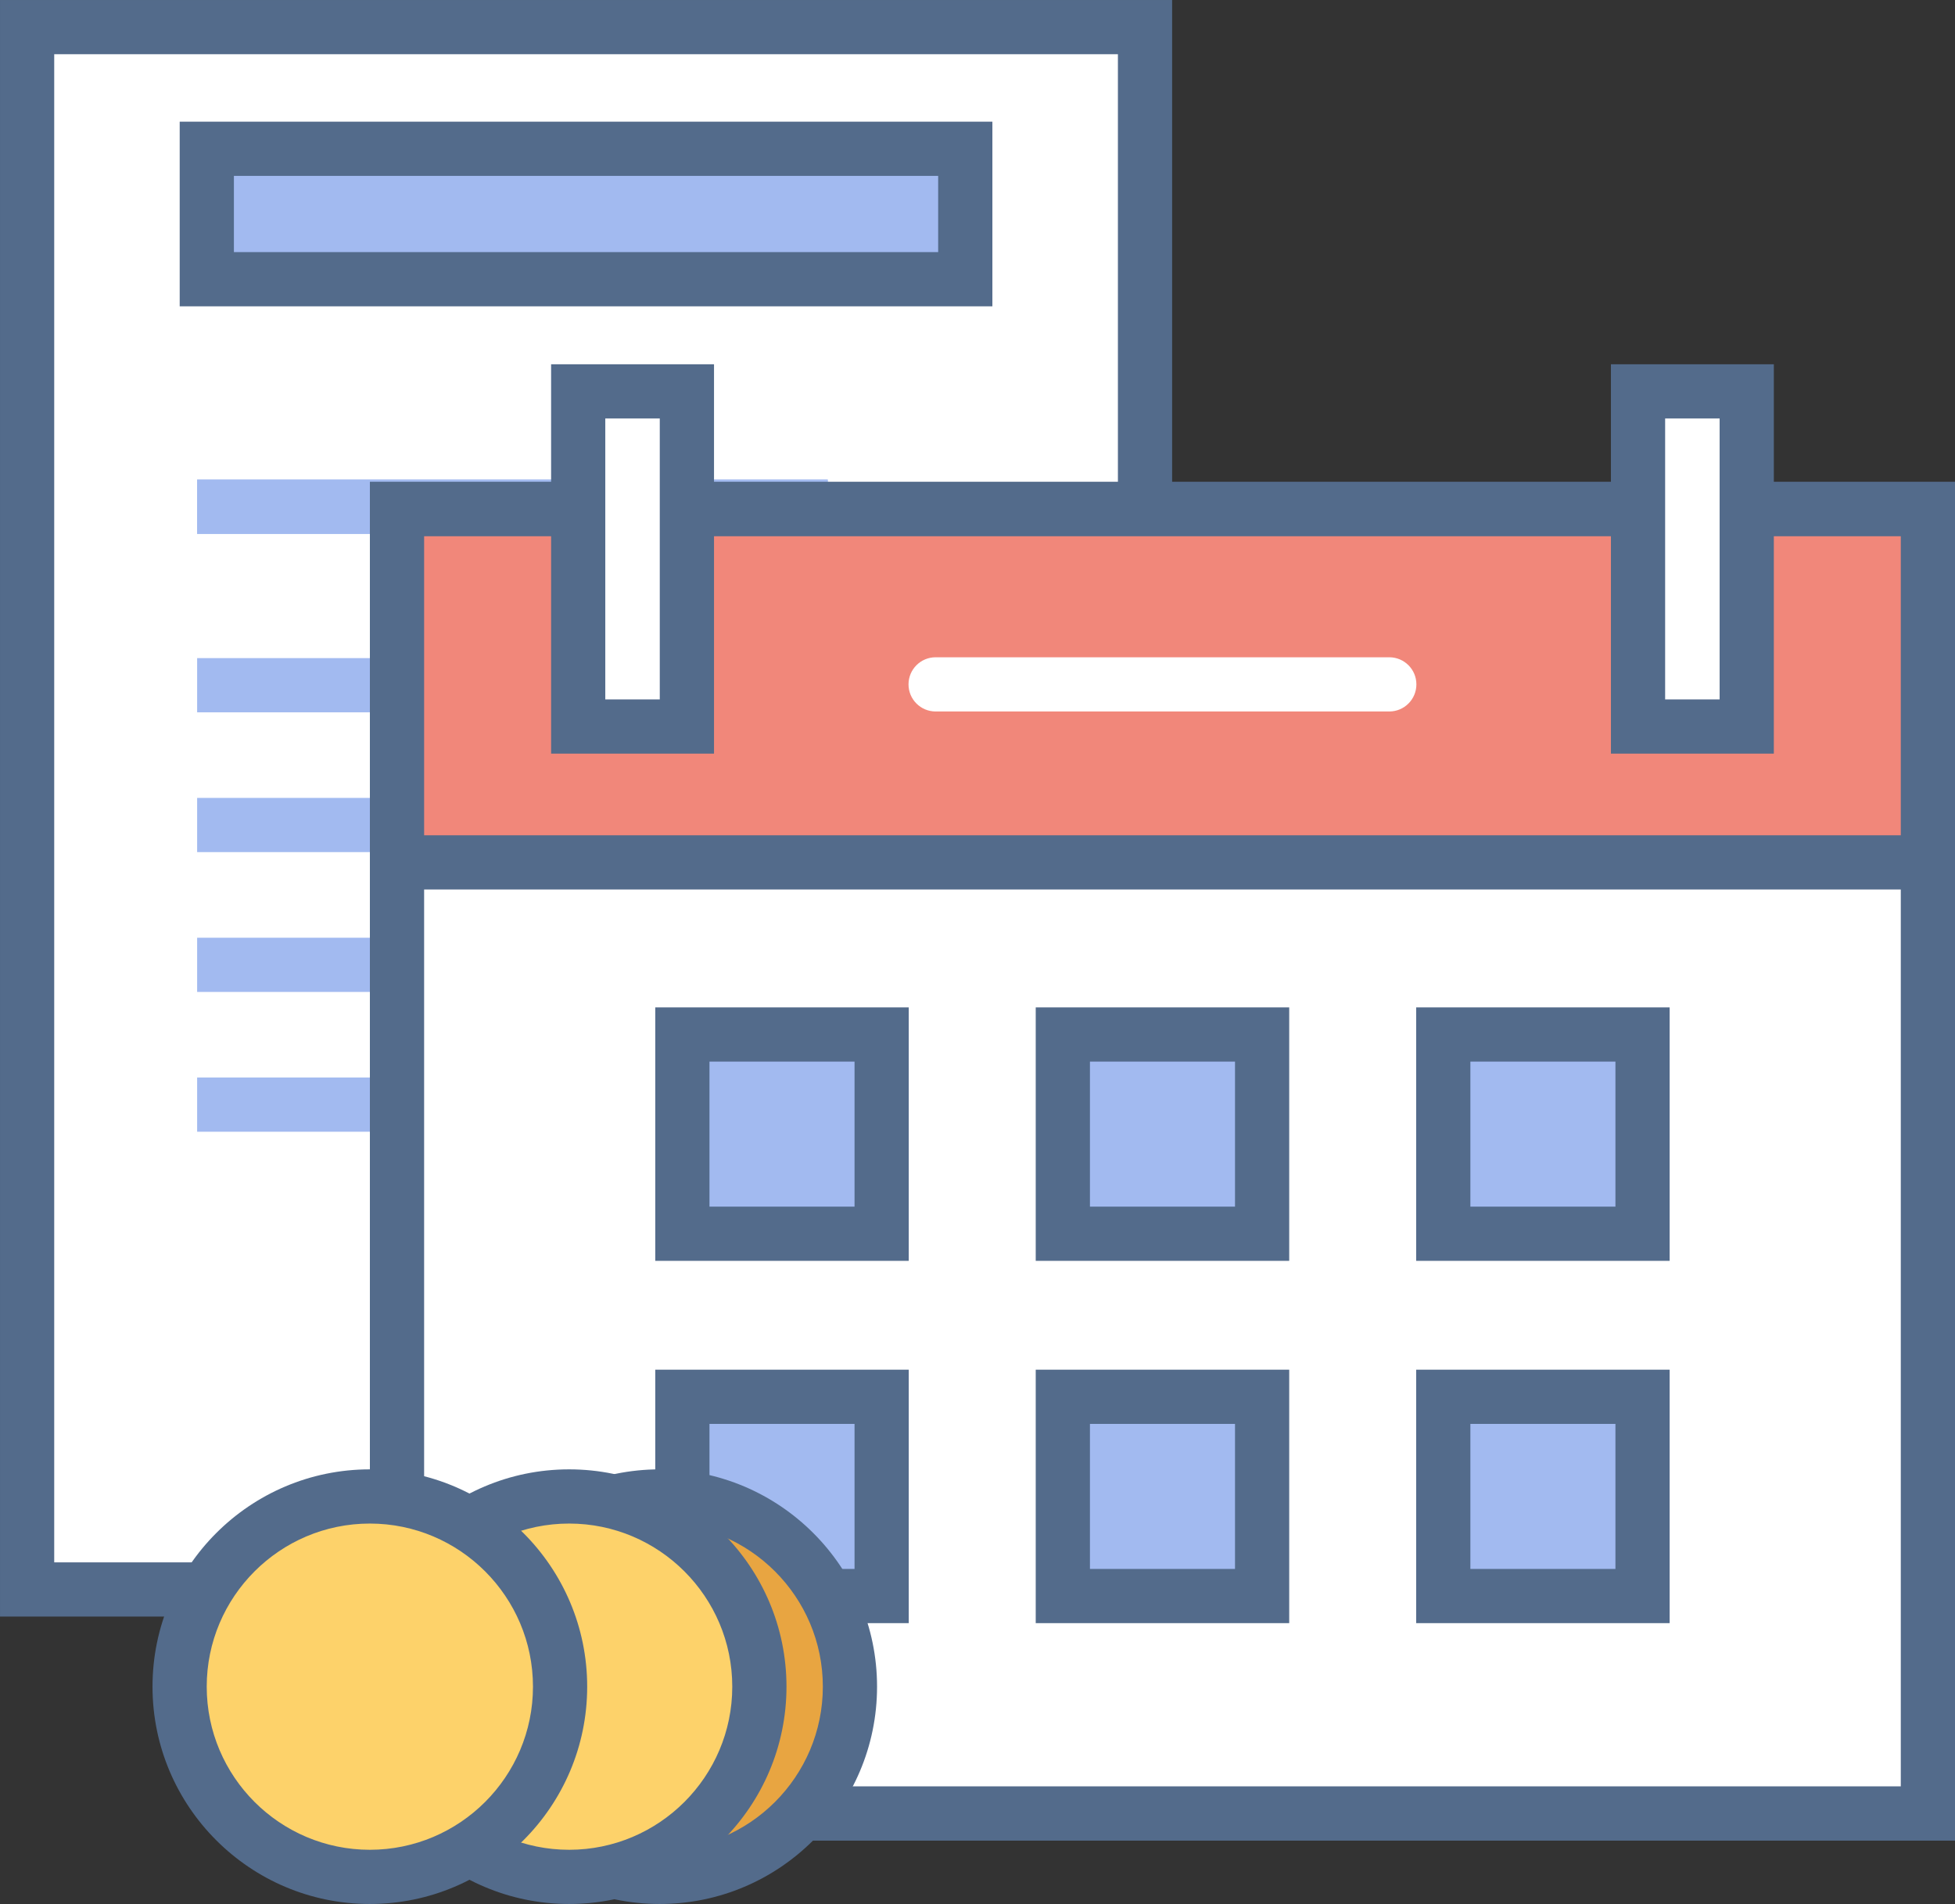 <?xml version="1.0" encoding="UTF-8" standalone="no"?>
<!-- Created with Inkscape (http://www.inkscape.org/) -->

<svg
   xmlns:dc="http://purl.org/dc/elements/1.1/"
   xmlns:cc="http://creativecommons.org/ns#"
   xmlns:rdf="http://www.w3.org/1999/02/22-rdf-syntax-ns#"
   xmlns:svg="http://www.w3.org/2000/svg"
   xmlns="http://www.w3.org/2000/svg"
   xmlns:sodipodi="http://sodipodi.sourceforge.net/DTD/sodipodi-0.dtd"
   xmlns:inkscape="http://www.inkscape.org/namespaces/inkscape"
   id="svg3408"
   version="1.1"
   inkscape:version="0.91 r13725"
   xml:space="preserve"
   width="95.839"
   height="93.346"
   viewBox="0 0 95.839 93.346"
   sodipodi:docname="affordable.svg"><rect x="0" y="0" width="95.839" height="93.346" fill="#333333" stroke="none"/><defs
     id="defs3412"><clipPath
       clipPathUnits="userSpaceOnUse"
       id="clipPath3474"><path
         d="M 0,114 122,114 122,0 0,0 0,114 Z"
         id="path3476"
         inkscape:connector-curvature="0" /></clipPath></defs><sodipodi:namedview
     pagecolor="#ffffff"
     bordercolor="#666666"
     borderopacity="1"
     objecttolerance="10"
     gridtolerance="10"
     guidetolerance="10"
     inkscape:pageopacity="0"
     inkscape:pageshadow="2"
     inkscape:window-width="1867"
     inkscape:window-height="1056"
     id="namedview3410"
     showgrid="false"
     fit-margin-top="0"
     fit-margin-left="0"
     fit-margin-right="0"
     fit-margin-bottom="0"
     inkscape:zoom="6.4491228"
     inkscape:cx="46.14875"
     inkscape:cy="49.972"
     inkscape:window-x="53"
     inkscape:window-y="24"
     inkscape:window-maximized="1"
     inkscape:current-layer="g3416" /><g
     id="g3416"
     inkscape:groupmode="layer"
     inkscape:label="Affordable_for_All_icon"
     transform="matrix(1.25,0,0,-1.25,-30.101,114.624)"><path
       d="m 68.986,29.358 -43.842,0 0,61.278 43.842,0 0,-61.278 z"
       style="fill:#ffffff;fill-opacity:1;fill-rule:nonzero;stroke:none"
       id="path3418"
       inkscape:connector-curvature="0" /><path
       d="m 26.207,30.421 41.716,0 0,59.152 -41.716,0 0,-59.152 z m 43.842,-2.126 -45.968,0 0,63.404 45.968,0 0,-63.404 z"
       style="fill:#536b8b;fill-opacity:1;fill-rule:nonzero;stroke:none"
       id="path3420"
       inkscape:connector-curvature="0" /><g
       id="g3422"
       transform="translate(32.875,71.825)"><path
         d="M 0,0 22.605,0 0,0 Z"
         style="fill:#536b8b;fill-opacity:1;fill-rule:nonzero;stroke:none"
         id="path3424"
         inkscape:connector-curvature="0" /></g><path
       d="m 56.543,70.761 -24.731,0 0,2.126 24.731,0 0,-2.126 z"
       style="fill:#a2baf0;fill-opacity:1;fill-rule:nonzero;stroke:none"
       id="path3426"
       inkscape:connector-curvature="0" /><g
       id="g3428"
       transform="translate(32.875,64.824)"><path
         d="M 0,0 22.605,0 0,0 Z"
         style="fill:#536b8b;fill-opacity:1;fill-rule:nonzero;stroke:none"
         id="path3430"
         inkscape:connector-curvature="0" /></g><path
       d="m 56.543,63.761 -24.731,0 0,2.126 24.731,0 0,-2.126 z"
       style="fill:#a2baf0;fill-opacity:1;fill-rule:nonzero;stroke:none"
       id="path3432"
       inkscape:connector-curvature="0" /><g
       id="g3434"
       transform="translate(32.875,59.341)"><path
         d="M 0,0 22.605,0 0,0 Z"
         style="fill:#536b8b;fill-opacity:1;fill-rule:nonzero;stroke:none"
         id="path3436"
         inkscape:connector-curvature="0" /></g><path
       d="m 56.543,58.278 -24.731,0 0,2.126 24.731,0 0,-2.126 z"
       style="fill:#a2baf0;fill-opacity:1;fill-rule:nonzero;stroke:none"
       id="path3438"
       inkscape:connector-curvature="0" /><g
       id="g3440"
       transform="translate(32.875,53.858)"><path
         d="M 0,0 22.605,0 0,0 Z"
         style="fill:#536b8b;fill-opacity:1;fill-rule:nonzero;stroke:none"
         id="path3442"
         inkscape:connector-curvature="0" /></g><path
       d="m 56.543,52.794 -24.731,0 0,2.126 24.731,0 0,-2.126 z"
       style="fill:#a2baf0;fill-opacity:1;fill-rule:nonzero;stroke:none"
       id="path3444"
       inkscape:connector-curvature="0" /><g
       id="g3446"
       transform="translate(32.875,48.374)"><path
         d="M 0,0 22.605,0 0,0 Z"
         style="fill:#536b8b;fill-opacity:1;fill-rule:nonzero;stroke:none"
         id="path3448"
         inkscape:connector-curvature="0" /></g><path
       d="m 56.543,47.311 -24.731,0 0,2.126 24.731,0 0,-2.126 z"
       style="fill:#a2baf0;fill-opacity:1;fill-rule:nonzero;stroke:none"
       id="path3450"
       inkscape:connector-curvature="0" /><g
       id="g3452"
       transform="translate(32.875,71.825)"><path
         d="M 0,0 22.605,0 0,0 Z"
         style="fill:#536b8b;fill-opacity:1;fill-rule:nonzero;stroke:none"
         id="path3454"
         inkscape:connector-curvature="0" /></g><path
       d="m 56.543,70.761 -24.731,0 0,2.126 24.731,0 0,-2.126 z"
       style="fill:#a2baf0;fill-opacity:1;fill-rule:nonzero;stroke:none"
       id="path3456"
       inkscape:connector-curvature="0" /><path
       d="m 99.689,20.573 -60.038,0 0,51.156 60.038,0 0,-51.156 z"
       style="fill:#ffffff;fill-opacity:1;fill-rule:nonzero;stroke:none"
       id="path3458"
       inkscape:connector-curvature="0" /><path
       d="m 40.714,21.636 57.912,0 0,49.03 -57.912,0 0,-49.03 z m 60.038,-2.126 -62.164,0 0,53.282 62.164,0 0,-53.282 z"
       style="fill:#536b8b;fill-opacity:1;fill-rule:nonzero;stroke:none"
       id="path3460"
       inkscape:connector-curvature="0" /><path
       d="m 99.689,20.573 -60.038,0 0,51.156 60.038,0 0,-51.156 z"
       style="fill:#ffffff;fill-opacity:1;fill-rule:nonzero;stroke:none"
       id="path3462"
       inkscape:connector-curvature="0" /><path
       d="m 40.714,21.636 57.912,0 0,49.03 -57.912,0 0,-49.03 z m 60.038,-2.126 -62.164,0 0,53.282 62.164,0 0,-53.282 z"
       style="fill:#536b8b;fill-opacity:1;fill-rule:nonzero;stroke:none"
       id="path3464"
       inkscape:connector-curvature="0" /><path
       d="m 99.689,57.875 -60.038,0 0,13.855 60.038,0 0,-13.855 z"
       style="fill:#f1877a;fill-opacity:1;fill-rule:nonzero;stroke:none"
       id="path3466"
       inkscape:connector-curvature="0" /><path
       d="m 40.714,58.938 57.912,0 0,11.729 -57.912,0 0,-11.729 z m 60.038,-2.126 -62.164,0 0,15.981 62.164,0 0,-15.981 z"
       style="fill:#536b8b;fill-opacity:1;fill-rule:nonzero;stroke:none"
       id="path3468"
       inkscape:connector-curvature="0" /><g
       id="g3470"><g
         id="g3472"
         clip-path="url(#clipPath3474)"><g
           id="g3478"
           transform="translate(78.566,63.794)"><path
             d="m 0,0 -17.792,0 c -0.587,0 -1.063,0.476 -1.063,1.063 0,0.587 0.476,1.063 1.063,1.063 L 0,2.126 C 0.587,2.126 1.063,1.65 1.063,1.063 1.063,0.476 0.587,0 0,0"
             style="fill:#ffffff;fill-opacity:1;fill-rule:nonzero;stroke:none"
             id="path3480"
             inkscape:connector-curvature="0" /></g><path
           d="m 58.657,43.31 -7.815,0 0,7.815 7.815,0 0,-7.815 z"
           style="fill:#a2baf0;fill-opacity:1;fill-rule:evenodd;stroke:none"
           id="path3482"
           inkscape:connector-curvature="0" /><path
           d="m 51.905,44.373 5.689,0 0,5.689 -5.689,0 0,-5.689 z m 7.815,-2.126 -9.941,0 0,9.941 9.941,0 0,-9.941 z"
           style="fill:#536b8b;fill-opacity:1;fill-rule:nonzero;stroke:none"
           id="path3484"
           inkscape:connector-curvature="0" /><path
           d="m 73.578,43.31 -7.815,0 0,7.815 7.815,0 0,-7.815 z"
           style="fill:#a2baf0;fill-opacity:1;fill-rule:evenodd;stroke:none"
           id="path3486"
           inkscape:connector-curvature="0" /><path
           d="m 66.826,44.373 5.689,0 0,5.689 -5.689,0 0,-5.689 z m 7.815,-2.126 -9.941,0 0,9.941 9.941,0 0,-9.941 z"
           style="fill:#536b8b;fill-opacity:1;fill-rule:nonzero;stroke:none"
           id="path3488"
           inkscape:connector-curvature="0" /><path
           d="m 61.938,80.748 -29.746,0 0,5.116 29.746,0 0,-5.116 z"
           style="fill:#a2baf0;fill-opacity:1;fill-rule:evenodd;stroke:none"
           id="path3490"
           inkscape:connector-curvature="0" /><path
           d="m 33.254,81.811 27.62,0 0,2.99 -27.62,0 0,-2.99 z M 63,79.685 l -31.872,0 0,7.242 31.872,0 0,-7.242 z"
           style="fill:#536b8b;fill-opacity:1;fill-rule:nonzero;stroke:none"
           id="path3492"
           inkscape:connector-curvature="0" /><path
           d="m 88.498,43.31 -7.815,0 0,7.815 7.815,0 0,-7.815 z"
           style="fill:#a2baf0;fill-opacity:1;fill-rule:evenodd;stroke:none"
           id="path3494"
           inkscape:connector-curvature="0" /><path
           d="m 81.746,44.373 5.689,0 0,5.689 -5.689,0 0,-5.689 z m 7.815,-2.126 -9.941,0 0,9.941 9.941,0 0,-9.941 z"
           style="fill:#536b8b;fill-opacity:1;fill-rule:nonzero;stroke:none"
           id="path3496"
           inkscape:connector-curvature="0" /><path
           d="m 58.657,29.1 -7.815,0 0,7.815 7.815,0 0,-7.815 z"
           style="fill:#a2baf0;fill-opacity:1;fill-rule:evenodd;stroke:none"
           id="path3498"
           inkscape:connector-curvature="0" /><path
           d="m 51.905,30.163 5.689,0 0,5.689 -5.689,0 0,-5.689 z m 7.815,-2.126 -9.941,0 0,9.941 9.941,0 0,-9.941 z"
           style="fill:#536b8b;fill-opacity:1;fill-rule:nonzero;stroke:none"
           id="path3500"
           inkscape:connector-curvature="0" /><path
           d="m 73.578,29.1 -7.815,0 0,7.815 7.815,0 0,-7.815 z"
           style="fill:#a2baf0;fill-opacity:1;fill-rule:evenodd;stroke:none"
           id="path3502"
           inkscape:connector-curvature="0" /><path
           d="m 66.826,30.163 5.689,0 0,5.689 -5.689,0 0,-5.689 z m 7.815,-2.126 -9.941,0 0,9.941 9.941,0 0,-9.941 z"
           style="fill:#536b8b;fill-opacity:1;fill-rule:nonzero;stroke:none"
           id="path3504"
           inkscape:connector-curvature="0" /><path
           d="m 88.498,29.1 -7.815,0 0,7.815 7.815,0 0,-7.815 z"
           style="fill:#a2baf0;fill-opacity:1;fill-rule:evenodd;stroke:none"
           id="path3506"
           inkscape:connector-curvature="0" /><path
           d="m 81.746,30.163 5.689,0 0,5.689 -5.689,0 0,-5.689 z m 7.815,-2.126 -9.941,0 0,9.941 9.941,0 0,-9.941 z"
           style="fill:#536b8b;fill-opacity:1;fill-rule:nonzero;stroke:none"
           id="path3508"
           inkscape:connector-curvature="0" /><path
           d="m 51.02,63.204 -4.263,0 0,13.145 4.263,0 0,-13.145 z"
           style="fill:#ffffff;fill-opacity:1;fill-rule:nonzero;stroke:none"
           id="path3510"
           inkscape:connector-curvature="0" /><path
           d="m 47.819,64.267 2.137,0 0,11.019 -2.137,0 0,-11.019 z m 4.264,-2.126 -6.389,0 0,15.271 6.389,0 0,-15.271 z"
           style="fill:#536b8b;fill-opacity:1;fill-rule:nonzero;stroke:none"
           id="path3512"
           inkscape:connector-curvature="0" /><path
           d="m 92.584,63.204 -4.263,0 0,13.145 4.263,0 0,-13.145 z"
           style="fill:#ffffff;fill-opacity:1;fill-rule:nonzero;stroke:none"
           id="path3514"
           inkscape:connector-curvature="0" /><path
           d="m 89.384,64.267 2.137,0 0,11.019 -2.137,0 0,-11.019 z m 4.263,-2.126 -6.389,0 0,15.271 6.389,0 0,-15.271 z"
           style="fill:#536b8b;fill-opacity:1;fill-rule:nonzero;stroke:none"
           id="path3516"
           inkscape:connector-curvature="0" /><g
           id="g3518"
           transform="translate(57.414,25.546)"><path
             d="m 0,0 c 0,-4.12 -3.34,-7.46 -7.461,-7.46 -4.12,0 -7.46,3.34 -7.46,7.46 0,4.121 3.34,7.46 7.46,7.46 C -3.34,7.46 0,4.121 0,0"
             style="fill:#e8a541;fill-opacity:1;fill-rule:nonzero;stroke:none"
             id="path3520"
             inkscape:connector-curvature="0" /></g><g
           id="g3522"
           transform="translate(49.953,31.943)"><path
             d="m 0,0 c -3.527,0 -6.397,-2.87 -6.397,-6.397 0,-3.528 2.87,-6.398 6.397,-6.398 3.528,0 6.398,2.87 6.398,6.398 C 6.398,-2.87 3.528,0 0,0 m 0,-14.921 c -4.7,0 -8.523,3.824 -8.523,8.524 0,4.699 3.823,8.523 8.523,8.523 4.7,0 8.524,-3.824 8.524,-8.523 0,-4.7 -3.824,-8.524 -8.524,-8.524"
             style="fill:#536b8b;fill-opacity:1;fill-rule:nonzero;stroke:none"
             id="path3524"
             inkscape:connector-curvature="0" /></g><g
           id="g3526"
           transform="translate(53.862,25.546)"><path
             d="m 0,0 c 0,-4.12 -3.34,-7.46 -7.461,-7.46 -4.12,0 -7.46,3.34 -7.46,7.46 0,4.121 3.34,7.46 7.46,7.46 C -3.34,7.46 0,4.121 0,0"
             style="fill:#fdd26a;fill-opacity:1;fill-rule:nonzero;stroke:none"
             id="path3528"
             inkscape:connector-curvature="0" /></g><g
           id="g3530"
           transform="translate(46.401,31.943)"><path
             d="m 0,0 c -3.527,0 -6.397,-2.87 -6.397,-6.397 0,-3.528 2.87,-6.398 6.397,-6.398 3.528,0 6.398,2.87 6.398,6.398 C 6.398,-2.87 3.528,0 0,0 m 0,-14.921 c -4.7,0 -8.523,3.824 -8.523,8.524 0,4.699 3.823,8.523 8.523,8.523 4.7,0 8.524,-3.824 8.524,-8.523 0,-4.7 -3.824,-8.524 -8.524,-8.524"
             style="fill:#536b8b;fill-opacity:1;fill-rule:nonzero;stroke:none"
             id="path3532"
             inkscape:connector-curvature="0" /></g><g
           id="g3534"
           transform="translate(46.046,25.546)"><path
             d="m 0,0 c 0,-4.12 -3.34,-7.46 -7.461,-7.46 -4.12,0 -7.46,3.34 -7.46,7.46 0,4.121 3.34,7.46 7.46,7.46 C -3.34,7.46 0,4.121 0,0"
             style="fill:#fdd26a;fill-opacity:1;fill-rule:nonzero;stroke:none"
             id="path3536"
             inkscape:connector-curvature="0" /></g><g
           id="g3538"
           transform="translate(38.585,31.943)"><path
             d="m 0,0 c -3.527,0 -6.397,-2.87 -6.397,-6.397 0,-3.528 2.87,-6.398 6.397,-6.398 3.528,0 6.398,2.87 6.398,6.398 C 6.398,-2.87 3.528,0 0,0 m 0,-14.921 c -4.7,0 -8.523,3.824 -8.523,8.524 0,4.699 3.823,8.523 8.523,8.523 4.7,0 8.524,-3.824 8.524,-8.523 0,-4.7 -3.824,-8.524 -8.524,-8.524"
             style="fill:#536b8b;fill-opacity:1;fill-rule:nonzero;stroke:none"
             id="path3540"
             inkscape:connector-curvature="0" /></g></g></g></g></svg>